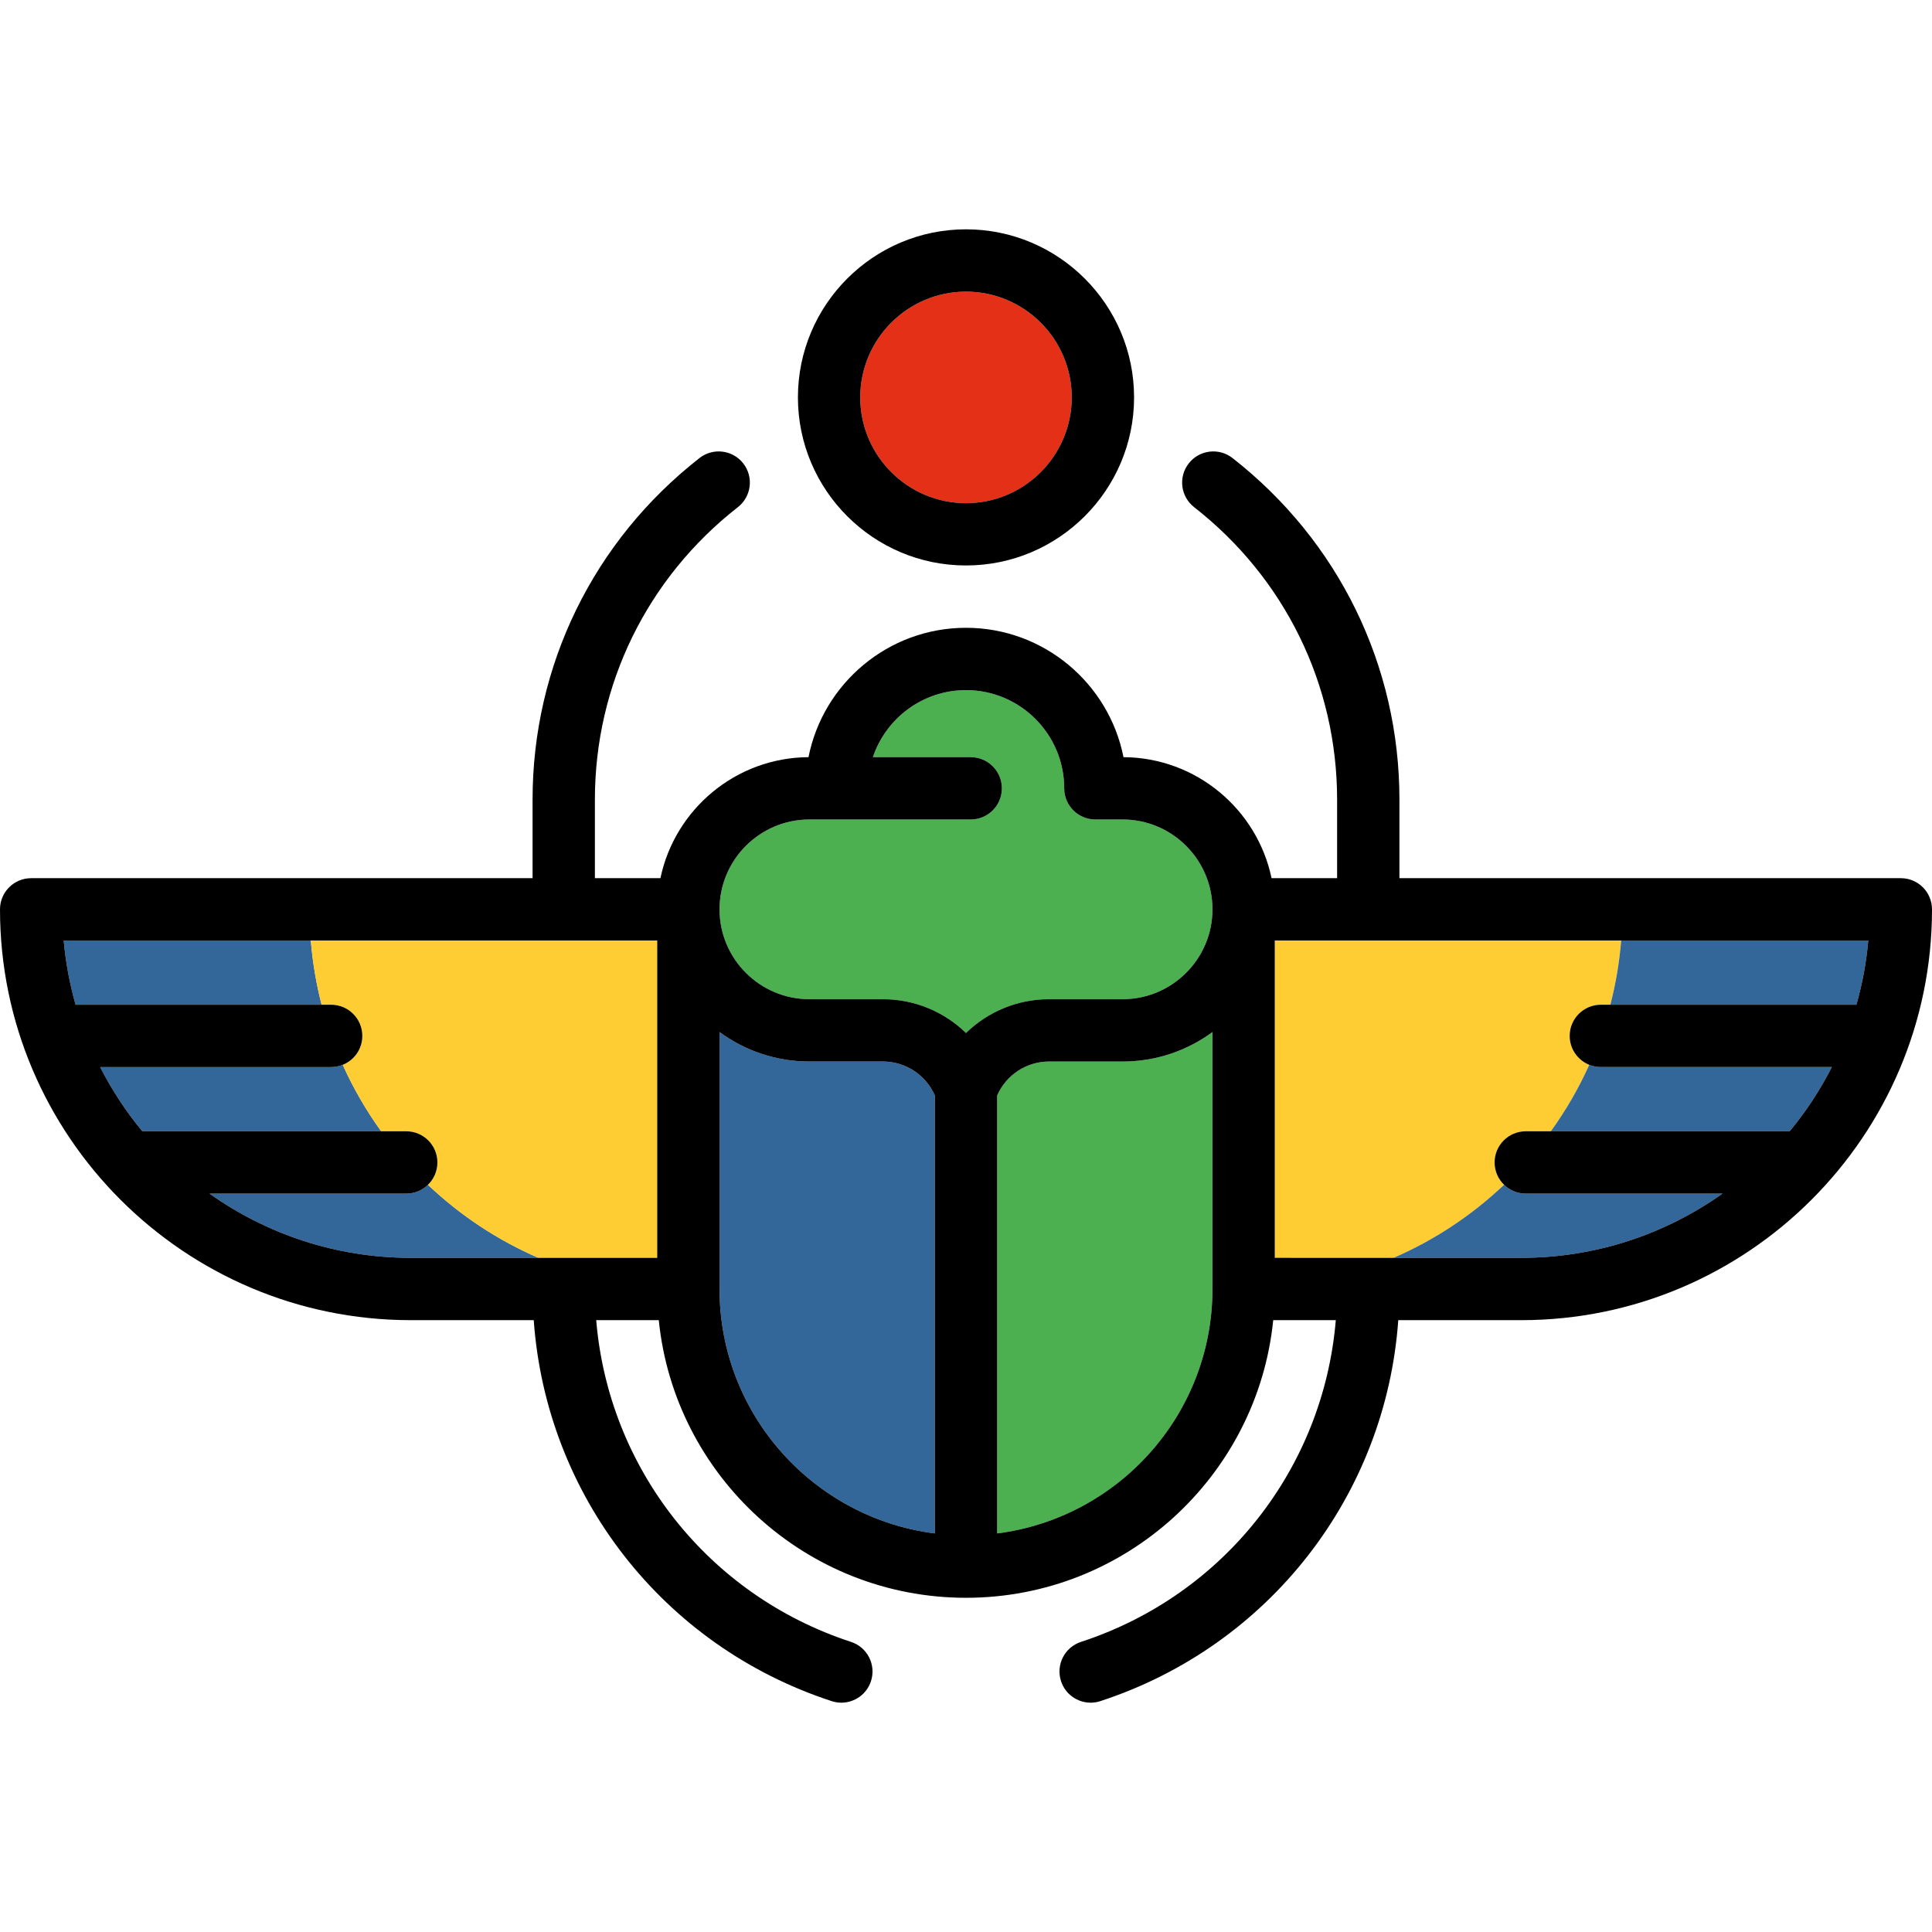 <!DOCTYPE svg PUBLIC "-//W3C//DTD SVG 1.1//EN" "http://www.w3.org/Graphics/SVG/1.1/DTD/svg11.dtd">
<!-- Uploaded to: SVG Repo, www.svgrepo.com, Transformed by: SVG Repo Mixer Tools -->
<svg height="800px" width="800px" version="1.1" id="Capa_1" xmlns="http://www.w3.org/2000/svg" xmlns:xlink="http://www.w3.org/1999/xlink" viewBox="0 0 465 465" xml:space="preserve" fill="#000000">
<g id="SVGRepo_bgCarrier" stroke-width="0"/>
<g id="SVGRepo_tracerCarrier" stroke-linecap="round" stroke-linejoin="round"/>
<g id="SVGRepo_iconCarrier"> <g> <path style="fill:#4CAF50;" d="M335.416,302.741c9.892-4.286,18.877-10.267,26.587-17.582 C354.293,292.474,345.308,298.455,335.416,302.741L335.416,302.741z"/> <path style="fill:#336699;" d="M15.333,226.363c0.472,5.31,1.444,10.478,2.863,15.459H77.41c-1.294-5-2.172-10.166-2.602-15.459 H15.333z"/> <path style="fill:#336699;" d="M79.706,256.822H24.102c2.82,5.532,6.227,10.717,10.154,15.459H91.74 c-3.595-4.981-6.704-10.336-9.25-16C81.629,256.627,80.69,256.822,79.706,256.822z"/> <path style="fill:#336699;" d="M97.775,287.282H50.428c13.694,9.726,30.412,15.459,48.45,15.459h30.706 c-9.892-4.286-18.877-10.267-26.587-17.582C101.646,286.471,99.807,287.282,97.775,287.282z"/> <path style="fill:#FECC33;" d="M77.41,241.822h2.295c4.142,0,7.5,3.358,7.5,7.5c0,3.157-1.953,5.854-4.715,6.96 c2.546,5.664,5.654,11.019,9.25,16h6.035c4.142,0,7.5,3.358,7.5,7.5c0,2.111-0.875,4.015-2.278,5.377 c7.71,7.315,16.695,13.296,26.587,17.582h28.596v-76.378H74.808C75.238,231.656,76.117,236.823,77.41,241.822z"/> <path style="fill:#FECC33;" d="M306.82,226.363v76.378h28.596c9.892-4.286,18.877-10.267,26.587-17.582 c-1.403-1.363-2.278-3.267-2.278-5.377c0-4.142,3.358-7.5,7.5-7.5h6.035c3.595-4.981,6.704-10.336,9.25-16 c-2.762-1.106-4.715-3.803-4.715-6.96c0-4.142,3.358-7.5,7.5-7.5h2.295c1.294-5,2.172-10.166,2.602-15.459H306.82z"/> <path style="fill:#336699;" d="M366.122,302.741c18.038,0,34.756-5.734,48.45-15.459h-47.347c-2.031,0-3.871-0.811-5.222-2.123 c-7.71,7.315-16.695,13.296-26.587,17.582H366.122z"/> <path style="fill:#336699;" d="M390.192,226.363c-0.43,5.293-1.308,10.459-2.602,15.459h59.215 c1.419-4.981,2.391-10.149,2.863-15.459H390.192z"/> <path style="fill:#336699;" d="M430.744,272.282c3.927-4.742,7.334-9.927,10.154-15.459h-55.603c-0.985,0-1.923-0.195-2.785-0.54 c-2.546,5.664-5.654,11.019-9.25,16H430.744z"/> <path style="fill:#4CAF50;" d="M270.193,197.236h-6.556c-4.142,0-7.5-3.358-7.5-7.5c0-13.034-10.604-23.638-23.637-23.638 c-10.412,0-19.267,6.77-22.411,16.138h23.548c4.142,0,7.5,3.358,7.5,7.5s-3.358,7.5-7.5,7.5h-32.275h-6.556 c-11.925,0-21.627,9.702-21.627,21.627c0,11.925,9.702,21.626,21.627,21.626h17.704c7.642,0,14.758,3.034,19.989,8.133 c5.231-5.099,12.347-8.133,19.989-8.133h17.705c11.925,0,21.627-9.702,21.627-21.626 C291.82,206.938,282.119,197.236,270.193,197.236z"/> <path style="fill:#4CAF50;" d="M252.489,255.49c-5.45,0-10.336,3.242-12.489,8.172v105.409c29.179-3.7,51.82-28.662,51.82-58.83 v-61.843c-6.065,4.453-13.542,7.091-21.627,7.091H252.489z"/> <path style="fill:#336699;" d="M212.511,255.49h-17.704c-8.084,0-15.562-2.638-21.627-7.091v61.843 c0,30.167,22.641,55.129,51.82,58.83V263.662C222.847,258.731,217.961,255.49,212.511,255.49z"/> <path d="M457.5,211.363H336.82v-18.897c0-32.293-14.645-62.262-40.18-82.223c-3.265-2.552-7.977-1.974-10.528,1.29 c-2.551,3.264-1.974,7.977,1.29,10.528c21.874,17.098,34.418,42.76,34.418,70.405v18.897h-15.776 c-3.457-16.543-18.107-29.026-35.638-29.126c-3.501-17.728-19.167-31.138-37.907-31.138s-34.406,13.411-37.907,31.138 c-17.531,0.101-32.181,12.583-35.638,29.126H143.18v-18.897c0-27.646,12.544-53.308,34.417-70.405 c3.263-2.551,3.841-7.264,1.29-10.528c-2.55-3.263-7.262-3.841-10.528-1.29c-25.534,19.96-40.179,49.929-40.179,82.223v18.897H7.5 c-4.142,0-7.5,3.358-7.5,7.5c0,54.521,44.356,98.878,98.878,98.878h29.582c2.997,42.117,31.046,78.409,71.708,91.693 c0.774,0.252,1.559,0.373,2.331,0.373c3.157,0,6.094-2.009,7.128-5.173c1.286-3.938-0.863-8.172-4.8-9.458 c-34.474-11.262-58.367-41.831-61.331-77.434h15.061c3.772,37.471,35.494,66.82,73.943,66.82s70.17-29.349,73.943-66.82h15.061 c-2.964,35.603-26.857,66.172-61.331,77.434c-3.937,1.287-6.086,5.521-4.8,9.458c1.034,3.164,3.971,5.173,7.128,5.173 c0.771,0,1.557-0.12,2.331-0.373c40.663-13.284,68.711-49.576,71.709-91.693h29.582c54.521,0,98.878-44.356,98.878-98.878 C465,214.721,461.642,211.363,457.5,211.363z M158.18,302.741h-28.596h0H98.878c-18.038,0-34.756-5.734-48.45-15.459h47.347 c2.031,0,3.871-0.811,5.222-2.123c1.403-1.363,2.278-3.267,2.278-5.377c0-4.142-3.358-7.5-7.5-7.5H91.74H34.256 c-3.927-4.742-7.334-9.927-10.154-15.459h55.603c0.985,0,1.923-0.195,2.785-0.54c2.762-1.106,4.715-3.803,4.715-6.96 c0-4.142-3.358-7.5-7.5-7.5H77.41H18.196c-1.419-4.981-2.391-10.149-2.863-15.459h59.476h83.371V302.741z M225,369.071 c-29.179-3.7-51.82-28.662-51.82-58.83v-61.843c6.065,4.453,13.542,7.091,21.627,7.091h17.704c5.45,0,10.336,3.242,12.489,8.172 V369.071z M291.82,310.241c0,30.167-22.641,55.129-51.82,58.83V263.662c2.153-4.93,7.039-8.172,12.489-8.172h17.705 c8.084,0,15.562-2.638,21.627-7.091V310.241z M270.193,240.49h-17.705c-7.642,0-14.757,3.034-19.989,8.133 c-5.231-5.099-12.347-8.133-19.989-8.133h-17.704c-11.925,0-21.627-9.702-21.627-21.626c0-11.925,9.702-21.627,21.627-21.627h6.556 h32.275c4.142,0,7.5-3.358,7.5-7.5s-3.358-7.5-7.5-7.5h-23.548c3.143-9.367,11.999-16.138,22.411-16.138 c13.034,0,23.637,10.604,23.637,23.638c0,4.142,3.358,7.5,7.5,7.5h6.556c11.925,0,21.627,9.702,21.627,21.627 C291.82,230.788,282.119,240.49,270.193,240.49z M446.804,241.822H387.59h-2.295c-4.142,0-7.5,3.358-7.5,7.5 c0,3.157,1.953,5.854,4.715,6.96c0.862,0.345,1.8,0.54,2.785,0.54h55.603c-2.82,5.532-6.227,10.717-10.154,15.459H373.26h-6.035 c-4.142,0-7.5,3.358-7.5,7.5c0,2.111,0.875,4.015,2.278,5.377c1.351,1.312,3.19,2.123,5.222,2.123h47.347 c-13.694,9.726-30.412,15.459-48.45,15.459h-30.706h0H306.82v-76.378h83.371h59.476 C449.195,231.673,448.224,236.841,446.804,241.822z"/> <path style="fill:#E43017;" d="M232.5,121.099c14.034,0,25.452-11.418,25.452-25.453S246.534,70.193,232.5,70.193 c-14.035,0-25.453,11.418-25.453,25.453S218.465,121.099,232.5,121.099z"/> <path d="M232.5,136.099c22.305,0,40.452-18.147,40.452-40.453S254.805,55.193,232.5,55.193c-22.306,0-40.453,18.147-40.453,40.453 S210.194,136.099,232.5,136.099z M232.5,70.193c14.034,0,25.452,11.418,25.452,25.453s-11.418,25.453-25.452,25.453 c-14.035,0-25.453-11.418-25.453-25.453S218.465,70.193,232.5,70.193z"/> </g> </g>
</svg>